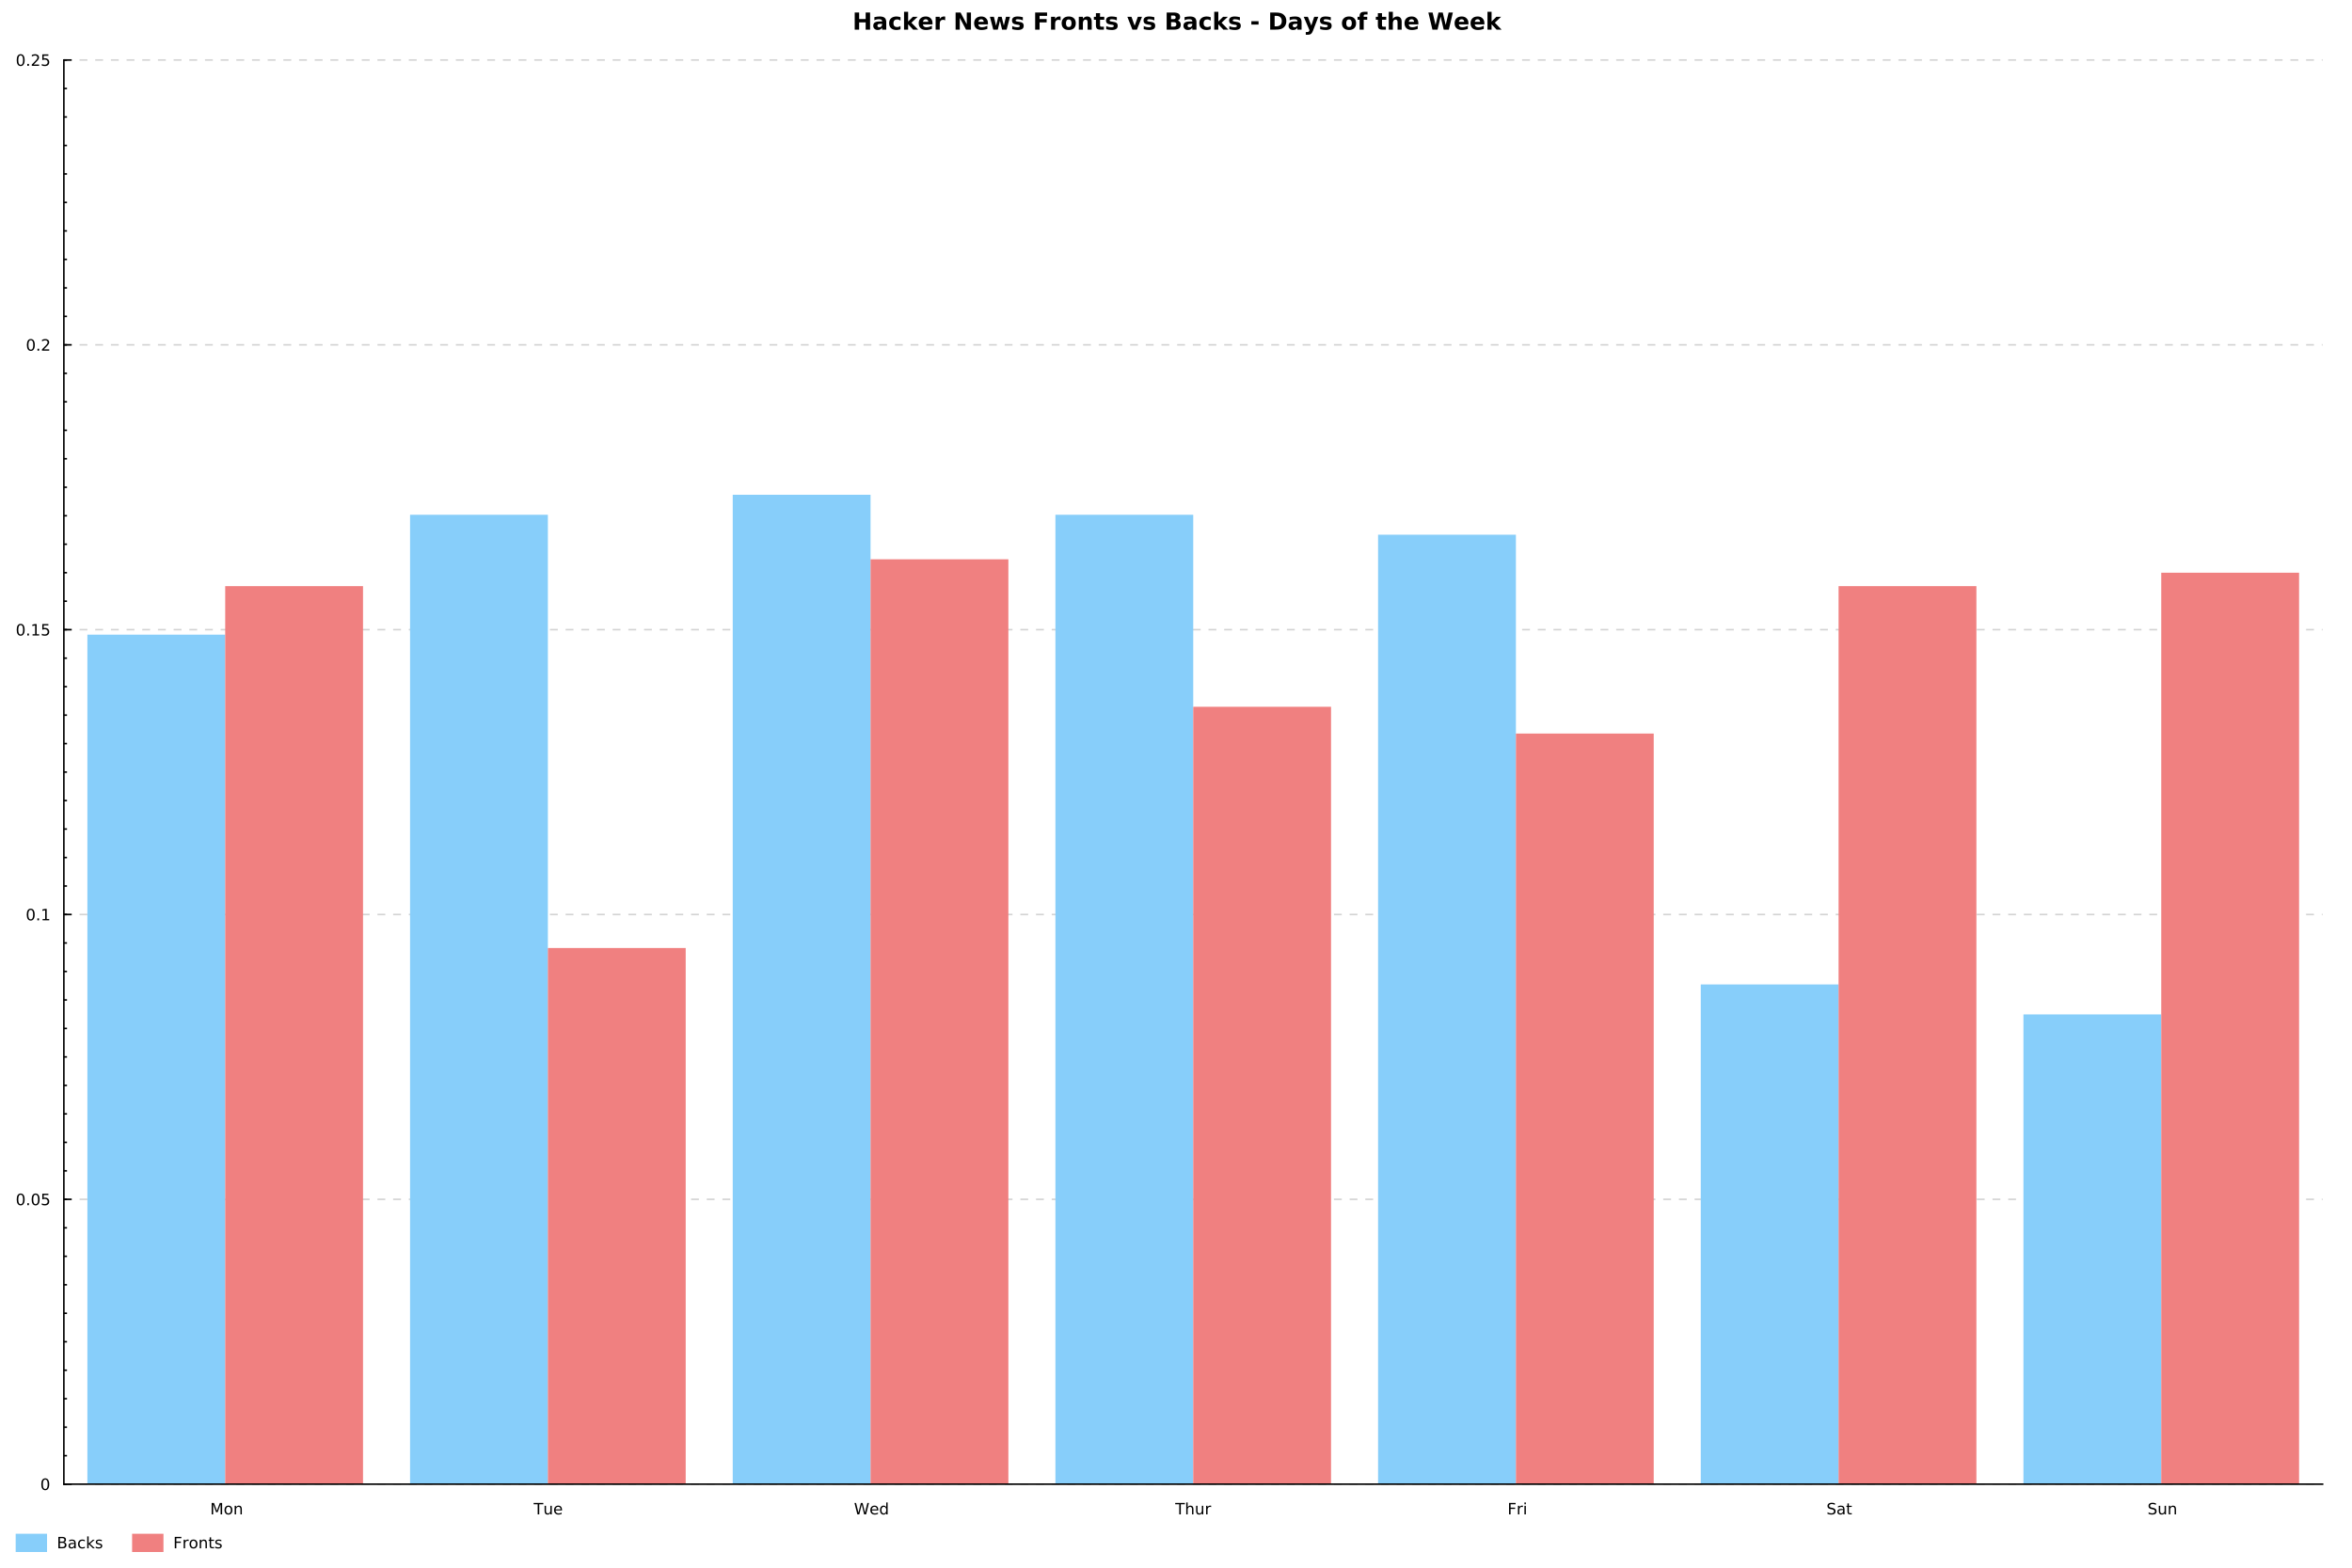 <?xml version="1.0" encoding="UTF-8"?>
<svg xmlns="http://www.w3.org/2000/svg" xmlns:xlink="http://www.w3.org/1999/xlink" width="1500pt" height="1000pt" viewBox="0 0 1500 1000" version="1.1">
<defs>
<g>
<symbol overflow="visible" id="glyph0-0">
<path style="stroke:none;" d="M 0.75 2.656 L 0.75 -10.578 L 8.25 -10.578 L 8.25 2.656 Z M 1.594 1.812 L 7.406 1.812 L 7.406 -9.734 L 1.594 -9.734 Z M 1.594 1.812 "/>
</symbol>
<symbol overflow="visible" id="glyph0-1">
<path style="stroke:none;" d="M 1.375 -10.938 L 4.203 -10.938 L 4.203 -6.766 L 8.359 -6.766 L 8.359 -10.938 L 11.172 -10.938 L 11.172 0 L 8.359 0 L 8.359 -4.641 L 4.203 -4.641 L 4.203 0 L 1.375 0 Z M 1.375 -10.938 "/>
</symbol>
<symbol overflow="visible" id="glyph0-2">
<path style="stroke:none;" d="M 4.938 -3.688 C 4.383 -3.688 3.969 -3.594 3.688 -3.406 C 3.414 -3.227 3.281 -2.957 3.281 -2.594 C 3.281 -2.258 3.391 -2 3.609 -1.812 C 3.836 -1.625 4.148 -1.531 4.547 -1.531 C 5.035 -1.531 5.445 -1.707 5.781 -2.062 C 6.125 -2.414 6.297 -2.859 6.297 -3.391 L 6.297 -3.688 Z M 8.938 -4.688 L 8.938 0 L 6.297 0 L 6.297 -1.219 C 5.941 -0.719 5.547 -0.352 5.109 -0.125 C 4.672 0.102 4.141 0.219 3.516 0.219 C 2.66 0.219 1.969 -0.031 1.438 -0.531 C 0.906 -1.031 0.641 -1.676 0.641 -2.469 C 0.641 -3.426 0.969 -4.129 1.625 -4.578 C 2.289 -5.023 3.332 -5.25 4.75 -5.25 L 6.297 -5.25 L 6.297 -5.453 C 6.297 -5.867 6.129 -6.172 5.797 -6.359 C 5.473 -6.555 4.969 -6.656 4.281 -6.656 C 3.719 -6.656 3.191 -6.598 2.703 -6.484 C 2.223 -6.379 1.773 -6.211 1.359 -5.984 L 1.359 -7.984 C 1.922 -8.117 2.484 -8.223 3.047 -8.297 C 3.617 -8.367 4.188 -8.406 4.75 -8.406 C 6.227 -8.406 7.297 -8.113 7.953 -7.531 C 8.609 -6.945 8.938 -6 8.938 -4.688 Z M 8.938 -4.688 "/>
</symbol>
<symbol overflow="visible" id="glyph0-3">
<path style="stroke:none;" d="M 7.891 -7.953 L 7.891 -5.812 C 7.535 -6.051 7.176 -6.227 6.812 -6.344 C 6.457 -6.469 6.086 -6.531 5.703 -6.531 C 4.961 -6.531 4.391 -6.316 3.984 -5.891 C 3.578 -5.461 3.375 -4.863 3.375 -4.094 C 3.375 -3.32 3.578 -2.723 3.984 -2.297 C 4.391 -1.867 4.961 -1.656 5.703 -1.656 C 6.109 -1.656 6.492 -1.719 6.859 -1.844 C 7.234 -1.969 7.578 -2.148 7.891 -2.391 L 7.891 -0.234 C 7.473 -0.086 7.051 0.02 6.625 0.094 C 6.207 0.176 5.789 0.219 5.375 0.219 C 3.895 0.219 2.734 -0.16 1.891 -0.922 C 1.055 -1.68 0.641 -2.738 0.641 -4.094 C 0.641 -5.445 1.055 -6.504 1.891 -7.266 C 2.734 -8.023 3.895 -8.406 5.375 -8.406 C 5.801 -8.406 6.223 -8.363 6.641 -8.281 C 7.055 -8.207 7.473 -8.098 7.891 -7.953 Z M 7.891 -7.953 "/>
</symbol>
<symbol overflow="visible" id="glyph0-4">
<path style="stroke:none;" d="M 1.266 -11.391 L 3.875 -11.391 L 3.875 -5.188 L 6.906 -8.203 L 9.953 -8.203 L 5.938 -4.438 L 10.266 0 L 7.078 0 L 3.875 -3.422 L 3.875 0 L 1.266 0 Z M 1.266 -11.391 "/>
</symbol>
<symbol overflow="visible" id="glyph0-5">
<path style="stroke:none;" d="M 9.453 -4.125 L 9.453 -3.375 L 3.312 -3.375 C 3.375 -2.758 3.598 -2.297 3.984 -1.984 C 4.367 -1.68 4.898 -1.531 5.578 -1.531 C 6.129 -1.531 6.691 -1.609 7.266 -1.766 C 7.848 -1.93 8.445 -2.18 9.062 -2.516 L 9.062 -0.5 C 8.438 -0.258 7.812 -0.082 7.188 0.031 C 6.57 0.156 5.957 0.219 5.344 0.219 C 3.852 0.219 2.695 -0.156 1.875 -0.906 C 1.051 -1.664 0.641 -2.727 0.641 -4.094 C 0.641 -5.426 1.039 -6.477 1.844 -7.25 C 2.656 -8.02 3.77 -8.406 5.188 -8.406 C 6.477 -8.406 7.508 -8.016 8.281 -7.234 C 9.062 -6.461 9.453 -5.426 9.453 -4.125 Z M 6.75 -5 C 6.75 -5.5 6.602 -5.898 6.312 -6.203 C 6.02 -6.504 5.641 -6.656 5.172 -6.656 C 4.672 -6.656 4.258 -6.508 3.938 -6.219 C 3.625 -5.938 3.426 -5.531 3.344 -5 Z M 6.75 -5 "/>
</symbol>
<symbol overflow="visible" id="glyph0-6">
<path style="stroke:none;" d="M 7.359 -5.969 C 7.129 -6.07 6.898 -6.148 6.672 -6.203 C 6.441 -6.254 6.211 -6.281 5.984 -6.281 C 5.305 -6.281 4.785 -6.062 4.422 -5.625 C 4.055 -5.195 3.875 -4.582 3.875 -3.781 L 3.875 0 L 1.266 0 L 1.266 -8.203 L 3.875 -8.203 L 3.875 -6.859 C 4.219 -7.391 4.609 -7.781 5.047 -8.031 C 5.484 -8.281 6.004 -8.406 6.609 -8.406 C 6.703 -8.406 6.797 -8.398 6.891 -8.391 C 6.992 -8.379 7.145 -8.363 7.344 -8.344 Z M 7.359 -5.969 "/>
</symbol>
<symbol overflow="visible" id="glyph0-7">
<path style="stroke:none;" d=""/>
</symbol>
<symbol overflow="visible" id="glyph0-8">
<path style="stroke:none;" d="M 1.375 -10.938 L 4.531 -10.938 L 8.5 -3.438 L 8.5 -10.938 L 11.172 -10.938 L 11.172 0 L 8.031 0 L 4.047 -7.5 L 4.047 0 L 1.375 0 Z M 1.375 -10.938 "/>
</symbol>
<symbol overflow="visible" id="glyph0-9">
<path style="stroke:none;" d="M 0.531 -8.203 L 3.078 -8.203 L 4.453 -2.547 L 5.844 -8.203 L 8.031 -8.203 L 9.406 -2.609 L 10.781 -8.203 L 13.344 -8.203 L 11.172 0 L 8.312 0 L 6.922 -5.641 L 5.547 0 L 2.688 0 Z M 0.531 -8.203 "/>
</symbol>
<symbol overflow="visible" id="glyph0-10">
<path style="stroke:none;" d="M 7.672 -7.953 L 7.672 -5.953 C 7.109 -6.191 6.566 -6.367 6.047 -6.484 C 5.523 -6.598 5.031 -6.656 4.562 -6.656 C 4.062 -6.656 3.691 -6.594 3.453 -6.469 C 3.211 -6.344 3.094 -6.148 3.094 -5.891 C 3.094 -5.68 3.18 -5.52 3.359 -5.406 C 3.547 -5.301 3.875 -5.219 4.344 -5.156 L 4.812 -5.094 C 6.156 -4.926 7.055 -4.645 7.516 -4.25 C 7.984 -3.863 8.219 -3.254 8.219 -2.422 C 8.219 -1.547 7.895 -0.883 7.25 -0.438 C 6.602 0 5.641 0.219 4.359 0.219 C 3.816 0.219 3.254 0.172 2.672 0.078 C 2.098 -0.004 1.508 -0.129 0.906 -0.297 L 0.906 -2.297 C 1.426 -2.035 1.957 -1.844 2.5 -1.719 C 3.051 -1.594 3.613 -1.531 4.188 -1.531 C 4.695 -1.531 5.082 -1.598 5.344 -1.734 C 5.602 -1.879 5.734 -2.094 5.734 -2.375 C 5.734 -2.602 5.641 -2.773 5.453 -2.891 C 5.273 -3.004 4.922 -3.098 4.391 -3.172 L 3.938 -3.219 C 2.77 -3.363 1.953 -3.633 1.484 -4.031 C 1.016 -4.426 0.781 -5.031 0.781 -5.844 C 0.781 -6.707 1.078 -7.348 1.672 -7.766 C 2.266 -8.191 3.176 -8.406 4.406 -8.406 C 4.895 -8.406 5.406 -8.367 5.938 -8.297 C 6.469 -8.223 7.047 -8.109 7.672 -7.953 Z M 7.672 -7.953 "/>
</symbol>
<symbol overflow="visible" id="glyph0-11">
<path style="stroke:none;" d="M 1.375 -10.938 L 8.984 -10.938 L 8.984 -8.797 L 4.203 -8.797 L 4.203 -6.766 L 8.703 -6.766 L 8.703 -4.641 L 4.203 -4.641 L 4.203 0 L 1.375 0 Z M 1.375 -10.938 "/>
</symbol>
<symbol overflow="visible" id="glyph0-12">
<path style="stroke:none;" d="M 5.156 -6.531 C 4.582 -6.531 4.141 -6.32 3.828 -5.906 C 3.523 -5.488 3.375 -4.883 3.375 -4.094 C 3.375 -3.312 3.523 -2.707 3.828 -2.281 C 4.141 -1.863 4.582 -1.656 5.156 -1.656 C 5.727 -1.656 6.164 -1.863 6.469 -2.281 C 6.77 -2.707 6.922 -3.312 6.922 -4.094 C 6.922 -4.883 6.77 -5.488 6.469 -5.906 C 6.164 -6.32 5.727 -6.531 5.156 -6.531 Z M 5.156 -8.406 C 6.57 -8.406 7.676 -8.02 8.469 -7.25 C 9.258 -6.488 9.656 -5.438 9.656 -4.094 C 9.656 -2.75 9.258 -1.691 8.469 -0.922 C 7.676 -0.16 6.57 0.219 5.156 0.219 C 3.75 0.219 2.645 -0.16 1.844 -0.922 C 1.039 -1.691 0.641 -2.75 0.641 -4.094 C 0.641 -5.438 1.039 -6.488 1.844 -7.25 C 2.645 -8.02 3.75 -8.406 5.156 -8.406 Z M 5.156 -8.406 "/>
</symbol>
<symbol overflow="visible" id="glyph0-13">
<path style="stroke:none;" d="M 9.5 -5 L 9.5 0 L 6.875 0 L 6.875 -3.828 C 6.875 -4.535 6.859 -5.02 6.828 -5.281 C 6.797 -5.551 6.738 -5.75 6.656 -5.875 C 6.551 -6.051 6.41 -6.188 6.234 -6.281 C 6.066 -6.375 5.867 -6.422 5.641 -6.422 C 5.086 -6.422 4.656 -6.207 4.344 -5.781 C 4.031 -5.363 3.875 -4.781 3.875 -4.031 L 3.875 0 L 1.266 0 L 1.266 -8.203 L 3.875 -8.203 L 3.875 -7 C 4.27 -7.477 4.691 -7.832 5.141 -8.062 C 5.586 -8.289 6.078 -8.406 6.609 -8.406 C 7.555 -8.406 8.273 -8.113 8.766 -7.531 C 9.254 -6.945 9.5 -6.102 9.5 -5 Z M 9.5 -5 "/>
</symbol>
<symbol overflow="visible" id="glyph0-14">
<path style="stroke:none;" d="M 4.125 -10.531 L 4.125 -8.203 L 6.828 -8.203 L 6.828 -6.328 L 4.125 -6.328 L 4.125 -2.844 C 4.125 -2.469 4.195 -2.211 4.344 -2.078 C 4.5 -1.941 4.801 -1.875 5.25 -1.875 L 6.594 -1.875 L 6.594 0 L 4.344 0 C 3.312 0 2.578 -0.211 2.141 -0.641 C 1.711 -1.078 1.5 -1.812 1.5 -2.844 L 1.5 -6.328 L 0.203 -6.328 L 0.203 -8.203 L 1.5 -8.203 L 1.5 -10.531 Z M 4.125 -10.531 "/>
</symbol>
<symbol overflow="visible" id="glyph0-15">
<path style="stroke:none;" d="M 0.234 -8.203 L 2.844 -8.203 L 4.891 -2.531 L 6.922 -8.203 L 9.562 -8.203 L 6.328 0 L 3.453 0 Z M 0.234 -8.203 "/>
</symbol>
<symbol overflow="visible" id="glyph0-16">
<path style="stroke:none;" d="M 5.75 -6.703 C 6.195 -6.703 6.535 -6.797 6.766 -6.984 C 6.992 -7.18 7.109 -7.473 7.109 -7.859 C 7.109 -8.234 6.992 -8.52 6.766 -8.719 C 6.535 -8.914 6.195 -9.016 5.75 -9.016 L 4.203 -9.016 L 4.203 -6.703 Z M 5.859 -1.922 C 6.422 -1.922 6.844 -2.039 7.125 -2.281 C 7.414 -2.52 7.562 -2.879 7.562 -3.359 C 7.562 -3.836 7.414 -4.191 7.125 -4.422 C 6.844 -4.66 6.422 -4.781 5.859 -4.781 L 4.203 -4.781 L 4.203 -1.922 Z M 8.469 -5.859 C 9.07 -5.68 9.539 -5.352 9.875 -4.875 C 10.207 -4.406 10.375 -3.828 10.375 -3.141 C 10.375 -2.078 10.016 -1.285 9.297 -0.766 C 8.586 -0.254 7.508 0 6.062 0 L 1.375 0 L 1.375 -10.938 L 5.609 -10.938 C 7.129 -10.938 8.227 -10.707 8.906 -10.25 C 9.594 -9.789 9.938 -9.055 9.938 -8.047 C 9.938 -7.516 9.812 -7.062 9.562 -6.688 C 9.312 -6.312 8.945 -6.035 8.469 -5.859 Z M 8.469 -5.859 "/>
</symbol>
<symbol overflow="visible" id="glyph0-17">
<path style="stroke:none;" d="M 0.812 -5.391 L 5.406 -5.391 L 5.406 -3.25 L 0.812 -3.25 Z M 0.812 -5.391 "/>
</symbol>
<symbol overflow="visible" id="glyph0-18">
<path style="stroke:none;" d="M 4.203 -8.797 L 4.203 -2.125 L 5.203 -2.125 C 6.359 -2.125 7.238 -2.41 7.844 -2.984 C 8.457 -3.555 8.766 -4.391 8.766 -5.484 C 8.766 -6.566 8.457 -7.391 7.844 -7.953 C 7.238 -8.516 6.359 -8.797 5.203 -8.797 Z M 1.375 -10.938 L 4.344 -10.938 C 6.008 -10.938 7.25 -10.816 8.062 -10.578 C 8.875 -10.336 9.57 -9.938 10.156 -9.375 C 10.664 -8.883 11.047 -8.316 11.297 -7.672 C 11.547 -7.023 11.672 -6.297 11.672 -5.484 C 11.672 -4.648 11.547 -3.91 11.297 -3.266 C 11.047 -2.617 10.664 -2.051 10.156 -1.562 C 9.562 -0.988 8.852 -0.582 8.031 -0.344 C 7.219 -0.113 5.988 0 4.344 0 L 1.375 0 Z M 1.375 -10.938 "/>
</symbol>
<symbol overflow="visible" id="glyph0-19">
<path style="stroke:none;" d="M 0.188 -8.203 L 2.812 -8.203 L 5.016 -2.641 L 6.891 -8.203 L 9.5 -8.203 L 6.062 0.781 C 5.707 1.688 5.301 2.32 4.844 2.688 C 4.383 3.051 3.773 3.234 3.016 3.234 L 1.5 3.234 L 1.5 1.516 L 2.328 1.516 C 2.766 1.516 3.082 1.441 3.281 1.297 C 3.488 1.16 3.648 0.91 3.766 0.547 L 3.844 0.312 Z M 0.188 -8.203 "/>
</symbol>
<symbol overflow="visible" id="glyph0-20">
<path style="stroke:none;" d="M 6.656 -11.391 L 6.656 -9.672 L 5.203 -9.672 C 4.836 -9.672 4.582 -9.602 4.438 -9.469 C 4.289 -9.332 4.219 -9.102 4.219 -8.781 L 4.219 -8.203 L 6.453 -8.203 L 6.453 -6.328 L 4.219 -6.328 L 4.219 0 L 1.594 0 L 1.594 -6.328 L 0.281 -6.328 L 0.281 -8.203 L 1.594 -8.203 L 1.594 -8.781 C 1.594 -9.664 1.836 -10.32 2.328 -10.75 C 2.828 -11.176 3.602 -11.391 4.656 -11.391 Z M 6.656 -11.391 "/>
</symbol>
<symbol overflow="visible" id="glyph0-21">
<path style="stroke:none;" d="M 9.5 -5 L 9.5 0 L 6.875 0 L 6.875 -3.812 C 6.875 -4.531 6.859 -5.02 6.828 -5.281 C 6.797 -5.551 6.738 -5.75 6.656 -5.875 C 6.551 -6.051 6.41 -6.188 6.234 -6.281 C 6.066 -6.375 5.867 -6.422 5.641 -6.422 C 5.086 -6.422 4.656 -6.207 4.344 -5.781 C 4.031 -5.363 3.875 -4.781 3.875 -4.031 L 3.875 0 L 1.266 0 L 1.266 -11.391 L 3.875 -11.391 L 3.875 -7 C 4.27 -7.477 4.691 -7.832 5.141 -8.062 C 5.586 -8.289 6.078 -8.406 6.609 -8.406 C 7.555 -8.406 8.273 -8.113 8.766 -7.531 C 9.254 -6.945 9.5 -6.102 9.5 -5 Z M 9.5 -5 "/>
</symbol>
<symbol overflow="visible" id="glyph0-22">
<path style="stroke:none;" d="M 0.453 -10.938 L 3.156 -10.938 L 5.047 -2.984 L 6.922 -10.938 L 9.625 -10.938 L 11.5 -2.984 L 13.391 -10.938 L 16.078 -10.938 L 13.5 0 L 10.25 0 L 8.266 -8.312 L 6.297 0 L 3.047 0 Z M 0.453 -10.938 "/>
</symbol>
<symbol overflow="visible" id="glyph1-0">
<path style="stroke:none;" d="M 0.5 1.766 L 0.5 -7.047 L 5.5 -7.047 L 5.5 1.766 Z M 1.062 1.219 L 4.938 1.219 L 4.938 -6.484 L 1.062 -6.484 Z M 1.062 1.219 "/>
</symbol>
<symbol overflow="visible" id="glyph1-1">
<path style="stroke:none;" d="M 3.172 -6.641 C 2.672 -6.641 2.289 -6.391 2.031 -5.891 C 1.781 -5.391 1.656 -4.641 1.656 -3.641 C 1.656 -2.641 1.781 -1.891 2.031 -1.391 C 2.289 -0.891 2.672 -0.641 3.172 -0.641 C 3.691 -0.641 4.078 -0.891 4.328 -1.391 C 4.586 -1.891 4.719 -2.641 4.719 -3.641 C 4.719 -4.641 4.586 -5.391 4.328 -5.891 C 4.078 -6.391 3.691 -6.641 3.172 -6.641 Z M 3.172 -7.422 C 3.992 -7.422 4.617 -7.098 5.047 -6.453 C 5.484 -5.805 5.703 -4.867 5.703 -3.641 C 5.703 -2.41 5.484 -1.473 5.047 -0.828 C 4.617 -0.18 3.992 0.141 3.172 0.141 C 2.359 0.141 1.734 -0.18 1.297 -0.828 C 0.867 -1.473 0.656 -2.41 0.656 -3.641 C 0.656 -4.867 0.867 -5.805 1.297 -6.453 C 1.734 -7.098 2.359 -7.422 3.172 -7.422 Z M 3.172 -7.422 "/>
</symbol>
<symbol overflow="visible" id="glyph1-2">
<path style="stroke:none;" d="M 1.062 -1.234 L 2.094 -1.234 L 2.094 0 L 1.062 0 Z M 1.062 -1.234 "/>
</symbol>
<symbol overflow="visible" id="glyph1-3">
<path style="stroke:none;" d="M 1.078 -7.297 L 4.953 -7.297 L 4.953 -6.453 L 1.984 -6.453 L 1.984 -4.672 C 2.129 -4.723 2.27 -4.758 2.406 -4.781 C 2.551 -4.801 2.695 -4.812 2.844 -4.812 C 3.656 -4.812 4.297 -4.586 4.766 -4.141 C 5.242 -3.703 5.484 -3.102 5.484 -2.344 C 5.484 -1.551 5.238 -0.938 4.75 -0.5 C 4.27 -0.07 3.582 0.141 2.688 0.141 C 2.383 0.141 2.07 0.113 1.75 0.062 C 1.438 0.008 1.109 -0.066 0.766 -0.172 L 0.766 -1.156 C 1.066 -1 1.375 -0.879 1.688 -0.797 C 2 -0.723 2.328 -0.688 2.672 -0.688 C 3.234 -0.688 3.676 -0.832 4 -1.125 C 4.332 -1.426 4.5 -1.832 4.5 -2.344 C 4.5 -2.844 4.332 -3.238 4 -3.531 C 3.676 -3.832 3.234 -3.984 2.672 -3.984 C 2.41 -3.984 2.145 -3.953 1.875 -3.891 C 1.613 -3.836 1.348 -3.75 1.078 -3.625 Z M 1.078 -7.297 "/>
</symbol>
<symbol overflow="visible" id="glyph1-4">
<path style="stroke:none;" d="M 1.234 -0.828 L 2.859 -0.828 L 2.859 -6.391 L 1.094 -6.047 L 1.094 -6.938 L 2.844 -7.297 L 3.828 -7.297 L 3.828 -0.828 L 5.438 -0.828 L 5.438 0 L 1.234 0 Z M 1.234 -0.828 "/>
</symbol>
<symbol overflow="visible" id="glyph1-5">
<path style="stroke:none;" d="M 1.922 -0.828 L 5.359 -0.828 L 5.359 0 L 0.734 0 L 0.734 -0.828 C 1.109 -1.211 1.617 -1.734 2.266 -2.391 C 2.91 -3.047 3.316 -3.469 3.484 -3.656 C 3.797 -4.008 4.016 -4.305 4.141 -4.547 C 4.266 -4.797 4.328 -5.039 4.328 -5.281 C 4.328 -5.664 4.191 -5.977 3.922 -6.219 C 3.648 -6.469 3.297 -6.594 2.859 -6.594 C 2.547 -6.594 2.219 -6.535 1.875 -6.422 C 1.539 -6.316 1.176 -6.156 0.781 -5.938 L 0.781 -6.938 C 1.176 -7.094 1.547 -7.211 1.891 -7.297 C 2.234 -7.379 2.551 -7.422 2.844 -7.422 C 3.594 -7.422 4.191 -7.234 4.641 -6.859 C 5.098 -6.484 5.328 -5.977 5.328 -5.344 C 5.328 -5.039 5.27 -4.754 5.156 -4.484 C 5.039 -4.223 4.836 -3.91 4.547 -3.547 C 4.461 -3.453 4.203 -3.176 3.766 -2.719 C 3.328 -2.27 2.711 -1.641 1.922 -0.828 Z M 1.922 -0.828 "/>
</symbol>
<symbol overflow="visible" id="glyph1-6">
<path style="stroke:none;" d="M 0.984 -7.297 L 2.453 -7.297 L 4.312 -2.328 L 6.188 -7.297 L 7.656 -7.297 L 7.656 0 L 6.688 0 L 6.688 -6.406 L 4.812 -1.406 L 3.812 -1.406 L 1.938 -6.406 L 1.938 0 L 0.984 0 Z M 0.984 -7.297 "/>
</symbol>
<symbol overflow="visible" id="glyph1-7">
<path style="stroke:none;" d="M 3.062 -4.844 C 2.582 -4.844 2.203 -4.656 1.922 -4.281 C 1.641 -3.906 1.5 -3.391 1.5 -2.734 C 1.5 -2.078 1.633 -1.562 1.906 -1.188 C 2.188 -0.812 2.57 -0.625 3.062 -0.625 C 3.539 -0.625 3.922 -0.812 4.203 -1.188 C 4.484 -1.562 4.625 -2.078 4.625 -2.734 C 4.625 -3.379 4.484 -3.891 4.203 -4.266 C 3.922 -4.648 3.539 -4.844 3.062 -4.844 Z M 3.062 -5.594 C 3.844 -5.594 4.457 -5.336 4.906 -4.828 C 5.352 -4.328 5.578 -3.629 5.578 -2.734 C 5.578 -1.836 5.352 -1.133 4.906 -0.625 C 4.457 -0.113 3.844 0.141 3.062 0.141 C 2.281 0.141 1.664 -0.113 1.219 -0.625 C 0.77 -1.133 0.547 -1.836 0.547 -2.734 C 0.547 -3.629 0.77 -4.328 1.219 -4.828 C 1.664 -5.336 2.281 -5.594 3.062 -5.594 Z M 3.062 -5.594 "/>
</symbol>
<symbol overflow="visible" id="glyph1-8">
<path style="stroke:none;" d="M 5.484 -3.297 L 5.484 0 L 4.594 0 L 4.594 -3.266 C 4.594 -3.785 4.488 -4.172 4.281 -4.422 C 4.082 -4.68 3.781 -4.812 3.375 -4.812 C 2.895 -4.812 2.516 -4.656 2.234 -4.344 C 1.953 -4.039 1.812 -3.625 1.812 -3.094 L 1.812 0 L 0.906 0 L 0.906 -5.469 L 1.812 -5.469 L 1.812 -4.625 C 2.031 -4.945 2.285 -5.188 2.578 -5.344 C 2.867 -5.508 3.203 -5.594 3.578 -5.594 C 4.203 -5.594 4.676 -5.398 5 -5.016 C 5.32 -4.629 5.484 -4.055 5.484 -3.297 Z M 5.484 -3.297 "/>
</symbol>
<symbol overflow="visible" id="glyph1-9">
<path style="stroke:none;" d="M -0.031 -7.297 L 6.141 -7.297 L 6.141 -6.453 L 3.547 -6.453 L 3.547 0 L 2.562 0 L 2.562 -6.453 L -0.031 -6.453 Z M -0.031 -7.297 "/>
</symbol>
<symbol overflow="visible" id="glyph1-10">
<path style="stroke:none;" d="M 0.844 -2.156 L 0.844 -5.469 L 1.75 -5.469 L 1.75 -2.188 C 1.75 -1.676 1.848 -1.289 2.047 -1.031 C 2.254 -0.77 2.555 -0.641 2.953 -0.641 C 3.441 -0.641 3.828 -0.789 4.109 -1.094 C 4.391 -1.406 4.531 -1.832 4.531 -2.375 L 4.531 -5.469 L 5.438 -5.469 L 5.438 0 L 4.531 0 L 4.531 -0.844 C 4.312 -0.508 4.055 -0.258 3.766 -0.094 C 3.484 0.062 3.148 0.141 2.766 0.141 C 2.141 0.141 1.66 -0.051 1.328 -0.438 C 1.004 -0.832 0.844 -1.406 0.844 -2.156 Z M 3.109 -5.594 Z M 3.109 -5.594 "/>
</symbol>
<symbol overflow="visible" id="glyph1-11">
<path style="stroke:none;" d="M 5.625 -2.953 L 5.625 -2.516 L 1.484 -2.516 C 1.523 -1.898 1.711 -1.43 2.047 -1.109 C 2.379 -0.785 2.844 -0.625 3.438 -0.625 C 3.781 -0.625 4.113 -0.664 4.438 -0.75 C 4.77 -0.832 5.094 -0.957 5.406 -1.125 L 5.406 -0.281 C 5.082 -0.145 4.75 -0.039 4.406 0.031 C 4.07 0.102 3.734 0.141 3.391 0.141 C 2.516 0.141 1.82 -0.109 1.312 -0.609 C 0.801 -1.117 0.547 -1.812 0.547 -2.688 C 0.547 -3.582 0.785 -4.289 1.266 -4.812 C 1.754 -5.332 2.41 -5.594 3.234 -5.594 C 3.973 -5.594 4.555 -5.359 4.984 -4.891 C 5.41 -4.422 5.625 -3.773 5.625 -2.953 Z M 4.719 -3.219 C 4.719 -3.707 4.582 -4.098 4.312 -4.391 C 4.039 -4.691 3.688 -4.844 3.25 -4.844 C 2.738 -4.844 2.332 -4.695 2.031 -4.406 C 1.738 -4.125 1.566 -3.727 1.516 -3.219 Z M 4.719 -3.219 "/>
</symbol>
<symbol overflow="visible" id="glyph1-12">
<path style="stroke:none;" d="M 0.328 -7.297 L 1.328 -7.297 L 2.859 -1.125 L 4.391 -7.297 L 5.5 -7.297 L 7.031 -1.125 L 8.562 -7.297 L 9.562 -7.297 L 7.734 0 L 6.484 0 L 4.953 -6.328 L 3.406 0 L 2.156 0 Z M 0.328 -7.297 "/>
</symbol>
<symbol overflow="visible" id="glyph1-13">
<path style="stroke:none;" d="M 4.547 -4.641 L 4.547 -7.594 L 5.438 -7.594 L 5.438 0 L 4.547 0 L 4.547 -0.828 C 4.359 -0.492 4.117 -0.25 3.828 -0.094 C 3.535 0.062 3.188 0.141 2.781 0.141 C 2.125 0.141 1.586 -0.117 1.172 -0.641 C 0.754 -1.172 0.547 -1.867 0.547 -2.734 C 0.547 -3.586 0.754 -4.273 1.172 -4.797 C 1.586 -5.328 2.125 -5.594 2.781 -5.594 C 3.188 -5.594 3.535 -5.516 3.828 -5.359 C 4.117 -5.203 4.359 -4.961 4.547 -4.641 Z M 1.484 -2.734 C 1.484 -2.066 1.617 -1.547 1.891 -1.172 C 2.16 -0.797 2.535 -0.609 3.016 -0.609 C 3.484 -0.609 3.852 -0.797 4.125 -1.172 C 4.406 -1.547 4.547 -2.066 4.547 -2.734 C 4.547 -3.391 4.406 -3.906 4.125 -4.281 C 3.852 -4.656 3.484 -4.844 3.016 -4.844 C 2.535 -4.844 2.16 -4.656 1.891 -4.281 C 1.617 -3.906 1.484 -3.391 1.484 -2.734 Z M 1.484 -2.734 "/>
</symbol>
<symbol overflow="visible" id="glyph1-14">
<path style="stroke:none;" d="M 5.484 -3.297 L 5.484 0 L 4.594 0 L 4.594 -3.266 C 4.594 -3.785 4.488 -4.172 4.281 -4.422 C 4.082 -4.68 3.781 -4.812 3.375 -4.812 C 2.895 -4.812 2.516 -4.656 2.234 -4.344 C 1.953 -4.039 1.812 -3.625 1.812 -3.094 L 1.812 0 L 0.906 0 L 0.906 -7.594 L 1.812 -7.594 L 1.812 -4.625 C 2.031 -4.945 2.285 -5.188 2.578 -5.344 C 2.867 -5.508 3.203 -5.594 3.578 -5.594 C 4.203 -5.594 4.676 -5.398 5 -5.016 C 5.32 -4.629 5.484 -4.055 5.484 -3.297 Z M 5.484 -3.297 "/>
</symbol>
<symbol overflow="visible" id="glyph1-15">
<path style="stroke:none;" d="M 4.109 -4.625 C 4.004 -4.688 3.895 -4.727 3.781 -4.75 C 3.664 -4.781 3.535 -4.797 3.391 -4.797 C 2.879 -4.797 2.488 -4.629 2.219 -4.297 C 1.945 -3.973 1.812 -3.5 1.812 -2.875 L 1.812 0 L 0.906 0 L 0.906 -5.469 L 1.812 -5.469 L 1.812 -4.625 C 2 -4.957 2.242 -5.203 2.547 -5.359 C 2.848 -5.516 3.219 -5.594 3.656 -5.594 C 3.719 -5.594 3.785 -5.586 3.859 -5.578 C 3.93 -5.578 4.016 -5.566 4.109 -5.547 Z M 4.109 -4.625 "/>
</symbol>
<symbol overflow="visible" id="glyph1-16">
<path style="stroke:none;" d="M 0.984 -7.297 L 5.172 -7.297 L 5.172 -6.453 L 1.969 -6.453 L 1.969 -4.312 L 4.859 -4.312 L 4.859 -3.484 L 1.969 -3.484 L 1.969 0 L 0.984 0 Z M 0.984 -7.297 "/>
</symbol>
<symbol overflow="visible" id="glyph1-17">
<path style="stroke:none;" d="M 0.938 -5.469 L 1.844 -5.469 L 1.844 0 L 0.938 0 Z M 0.938 -7.594 L 1.844 -7.594 L 1.844 -6.453 L 0.938 -6.453 Z M 0.938 -7.594 "/>
</symbol>
<symbol overflow="visible" id="glyph1-18">
<path style="stroke:none;" d="M 5.359 -7.047 L 5.359 -6.094 C 4.984 -6.27 4.629 -6.398 4.297 -6.484 C 3.961 -6.578 3.641 -6.625 3.328 -6.625 C 2.797 -6.625 2.383 -6.52 2.094 -6.312 C 1.801 -6.102 1.656 -5.805 1.656 -5.422 C 1.656 -5.098 1.75 -4.852 1.938 -4.688 C 2.133 -4.52 2.504 -4.391 3.047 -4.297 L 3.641 -4.172 C 4.367 -4.023 4.91 -3.773 5.266 -3.422 C 5.617 -3.078 5.797 -2.609 5.797 -2.016 C 5.797 -1.305 5.555 -0.77 5.078 -0.406 C 4.609 -0.039 3.914 0.141 3 0.141 C 2.656 0.141 2.285 0.098 1.891 0.016 C 1.504 -0.055 1.102 -0.172 0.688 -0.328 L 0.688 -1.344 C 1.094 -1.113 1.484 -0.941 1.859 -0.828 C 2.242 -0.711 2.625 -0.656 3 -0.656 C 3.562 -0.656 3.992 -0.766 4.297 -0.984 C 4.609 -1.211 4.766 -1.531 4.766 -1.938 C 4.766 -2.289 4.656 -2.566 4.438 -2.766 C 4.219 -2.973 3.852 -3.129 3.344 -3.234 L 2.75 -3.344 C 2.008 -3.488 1.473 -3.719 1.141 -4.031 C 0.816 -4.344 0.656 -4.781 0.656 -5.344 C 0.656 -5.988 0.879 -6.492 1.328 -6.859 C 1.785 -7.234 2.414 -7.422 3.219 -7.422 C 3.562 -7.422 3.91 -7.391 4.266 -7.328 C 4.617 -7.266 4.984 -7.172 5.359 -7.047 Z M 5.359 -7.047 "/>
</symbol>
<symbol overflow="visible" id="glyph1-19">
<path style="stroke:none;" d="M 3.422 -2.75 C 2.703 -2.75 2.203 -2.664 1.922 -2.5 C 1.641 -2.332 1.5 -2.051 1.5 -1.656 C 1.5 -1.332 1.602 -1.078 1.812 -0.891 C 2.02 -0.703 2.305 -0.609 2.672 -0.609 C 3.172 -0.609 3.57 -0.785 3.875 -1.141 C 4.176 -1.492 4.328 -1.961 4.328 -2.547 L 4.328 -2.75 Z M 5.219 -3.125 L 5.219 0 L 4.328 0 L 4.328 -0.828 C 4.117 -0.492 3.859 -0.25 3.547 -0.094 C 3.242 0.062 2.875 0.141 2.438 0.141 C 1.875 0.141 1.426 -0.016 1.094 -0.328 C 0.758 -0.641 0.594 -1.062 0.594 -1.594 C 0.594 -2.207 0.801 -2.672 1.219 -2.984 C 1.633 -3.297 2.25 -3.453 3.062 -3.453 L 4.328 -3.453 L 4.328 -3.547 C 4.328 -3.953 4.188 -4.27 3.906 -4.5 C 3.633 -4.727 3.254 -4.844 2.766 -4.844 C 2.453 -4.844 2.145 -4.801 1.844 -4.719 C 1.551 -4.645 1.27 -4.535 1 -4.391 L 1 -5.219 C 1.332 -5.344 1.648 -5.438 1.953 -5.5 C 2.266 -5.562 2.566 -5.594 2.859 -5.594 C 3.648 -5.594 4.238 -5.391 4.625 -4.984 C 5.02 -4.578 5.219 -3.957 5.219 -3.125 Z M 5.219 -3.125 "/>
</symbol>
<symbol overflow="visible" id="glyph1-20">
<path style="stroke:none;" d="M 1.828 -7.016 L 1.828 -5.469 L 3.688 -5.469 L 3.688 -4.766 L 1.828 -4.766 L 1.828 -1.797 C 1.828 -1.359 1.891 -1.07 2.016 -0.938 C 2.141 -0.812 2.391 -0.75 2.766 -0.75 L 3.688 -0.75 L 3.688 0 L 2.766 0 C 2.066 0 1.582 -0.129 1.312 -0.391 C 1.051 -0.648 0.922 -1.117 0.922 -1.797 L 0.922 -4.766 L 0.266 -4.766 L 0.266 -5.469 L 0.922 -5.469 L 0.922 -7.016 Z M 1.828 -7.016 "/>
</symbol>
<symbol overflow="visible" id="glyph1-21">
<path style="stroke:none;" d="M 1.969 -3.484 L 1.969 -0.812 L 3.547 -0.812 C 4.078 -0.812 4.469 -0.922 4.719 -1.141 C 4.977 -1.359 5.109 -1.695 5.109 -2.156 C 5.109 -2.602 4.977 -2.938 4.719 -3.156 C 4.469 -3.375 4.078 -3.484 3.547 -3.484 Z M 1.969 -6.484 L 1.969 -4.281 L 3.422 -4.281 C 3.91 -4.281 4.27 -4.367 4.5 -4.547 C 4.738 -4.734 4.859 -5.008 4.859 -5.375 C 4.859 -5.75 4.738 -6.023 4.5 -6.203 C 4.27 -6.391 3.91 -6.484 3.422 -6.484 Z M 0.984 -7.297 L 3.5 -7.297 C 4.25 -7.297 4.828 -7.141 5.234 -6.828 C 5.641 -6.516 5.844 -6.066 5.844 -5.484 C 5.844 -5.035 5.738 -4.68 5.531 -4.422 C 5.32 -4.16 5.02 -4 4.625 -3.938 C 5.102 -3.832 5.477 -3.613 5.75 -3.281 C 6.02 -2.945 6.156 -2.535 6.156 -2.047 C 6.156 -1.391 5.93 -0.883 5.484 -0.531 C 5.047 -0.176 4.414 0 3.594 0 L 0.984 0 Z M 0.984 -7.297 "/>
</symbol>
<symbol overflow="visible" id="glyph1-22">
<path style="stroke:none;" d="M 4.875 -5.266 L 4.875 -4.422 C 4.625 -4.555 4.367 -4.66 4.109 -4.734 C 3.859 -4.805 3.602 -4.844 3.344 -4.844 C 2.758 -4.844 2.305 -4.656 1.984 -4.281 C 1.66 -3.914 1.5 -3.398 1.5 -2.734 C 1.5 -2.066 1.66 -1.547 1.984 -1.172 C 2.305 -0.805 2.758 -0.625 3.344 -0.625 C 3.602 -0.625 3.859 -0.656 4.109 -0.719 C 4.367 -0.789 4.625 -0.898 4.875 -1.047 L 4.875 -0.203 C 4.625 -0.086 4.363 -0.004 4.094 0.047 C 3.832 0.109 3.551 0.141 3.25 0.141 C 2.414 0.141 1.754 -0.113 1.266 -0.625 C 0.785 -1.145 0.547 -1.848 0.547 -2.734 C 0.547 -3.617 0.789 -4.316 1.281 -4.828 C 1.77 -5.336 2.441 -5.594 3.297 -5.594 C 3.578 -5.594 3.848 -5.566 4.109 -5.516 C 4.367 -5.461 4.625 -5.379 4.875 -5.266 Z M 4.875 -5.266 "/>
</symbol>
<symbol overflow="visible" id="glyph1-23">
<path style="stroke:none;" d="M 0.906 -7.594 L 1.812 -7.594 L 1.812 -3.109 L 4.5 -5.469 L 5.641 -5.469 L 2.734 -2.906 L 5.766 0 L 4.594 0 L 1.812 -2.672 L 1.812 0 L 0.906 0 Z M 0.906 -7.594 "/>
</symbol>
<symbol overflow="visible" id="glyph1-24">
<path style="stroke:none;" d="M 4.422 -5.312 L 4.422 -4.453 C 4.172 -4.586 3.91 -4.688 3.641 -4.75 C 3.367 -4.812 3.082 -4.844 2.781 -4.844 C 2.344 -4.844 2.008 -4.773 1.781 -4.641 C 1.562 -4.504 1.453 -4.301 1.453 -4.031 C 1.453 -3.82 1.531 -3.656 1.688 -3.531 C 1.844 -3.414 2.164 -3.305 2.656 -3.203 L 2.953 -3.125 C 3.598 -2.988 4.051 -2.797 4.312 -2.547 C 4.582 -2.297 4.719 -1.953 4.719 -1.516 C 4.719 -1.004 4.516 -0.598 4.109 -0.297 C 3.711 -0.004 3.164 0.141 2.469 0.141 C 2.164 0.141 1.852 0.109 1.531 0.047 C 1.219 -0.004 0.891 -0.086 0.547 -0.203 L 0.547 -1.125 C 0.879 -0.957 1.203 -0.828 1.516 -0.734 C 1.836 -0.648 2.16 -0.609 2.484 -0.609 C 2.898 -0.609 3.223 -0.68 3.453 -0.828 C 3.68 -0.973 3.797 -1.176 3.797 -1.438 C 3.797 -1.688 3.711 -1.875 3.547 -2 C 3.391 -2.133 3.031 -2.258 2.469 -2.375 L 2.156 -2.453 C 1.602 -2.566 1.203 -2.742 0.953 -2.984 C 0.703 -3.234 0.578 -3.566 0.578 -3.984 C 0.578 -4.504 0.758 -4.898 1.125 -5.172 C 1.488 -5.453 2.008 -5.594 2.688 -5.594 C 3.008 -5.594 3.316 -5.566 3.609 -5.516 C 3.91 -5.473 4.18 -5.406 4.422 -5.312 Z M 4.422 -5.312 "/>
</symbol>
</g>
<clipPath id="clip1">
  <path d="M 55 404 L 144 404 L 144 946.719 L 55 946.719 Z M 55 404 "/>
</clipPath>
<clipPath id="clip2">
  <path d="M 143 373 L 232 373 L 232 946.719 L 143 946.719 Z M 143 373 "/>
</clipPath>
<clipPath id="clip3">
  <path d="M 261 328 L 350 328 L 350 946.719 L 261 946.719 Z M 261 328 "/>
</clipPath>
<clipPath id="clip4">
  <path d="M 349 604 L 438 604 L 438 946.719 L 349 946.719 Z M 349 604 "/>
</clipPath>
<clipPath id="clip5">
  <path d="M 467 315 L 556 315 L 556 946.719 L 467 946.719 Z M 467 315 "/>
</clipPath>
<clipPath id="clip6">
  <path d="M 555 356 L 644 356 L 644 946.719 L 555 946.719 Z M 555 356 "/>
</clipPath>
<clipPath id="clip7">
  <path d="M 673 328 L 761 328 L 761 946.719 L 673 946.719 Z M 673 328 "/>
</clipPath>
<clipPath id="clip8">
  <path d="M 760 450 L 849 450 L 849 946.719 L 760 946.719 Z M 760 450 "/>
</clipPath>
<clipPath id="clip9">
  <path d="M 878 341 L 967 341 L 967 946.719 L 878 946.719 Z M 878 341 "/>
</clipPath>
<clipPath id="clip10">
  <path d="M 966 467 L 1055 467 L 1055 946.719 L 966 946.719 Z M 966 467 "/>
</clipPath>
<clipPath id="clip11">
  <path d="M 1084 627 L 1173 627 L 1173 946.719 L 1084 946.719 Z M 1084 627 "/>
</clipPath>
<clipPath id="clip12">
  <path d="M 1172 373 L 1261 373 L 1261 946.719 L 1172 946.719 Z M 1172 373 "/>
</clipPath>
<clipPath id="clip13">
  <path d="M 1290 647 L 1379 647 L 1379 946.719 L 1290 946.719 Z M 1290 647 "/>
</clipPath>
<clipPath id="clip14">
  <path d="M 1378 365 L 1467 365 L 1467 946.719 L 1378 946.719 Z M 1378 365 "/>
</clipPath>
</defs>
<g id="surface1">
<rect x="0" y="0" width="1500" height="1000" style="fill:rgb(100%,100%,100%);fill-opacity:1;stroke:none;"/>
<g style="fill:rgb(0%,0%,0%);fill-opacity:1;">
  <use xlink:href="#glyph0-1" x="543.727" y="18.922"/>
  <use xlink:href="#glyph0-2" x="556.28" y="18.922"/>
  <use xlink:href="#glyph0-3" x="566.402" y="18.922"/>
  <use xlink:href="#glyph0-4" x="575.294" y="18.922"/>
  <use xlink:href="#glyph0-5" x="585.27" y="18.922"/>
  <use xlink:href="#glyph0-6" x="595.443" y="18.922"/>
  <use xlink:href="#glyph0-7" x="602.84" y="18.922"/>
  <use xlink:href="#glyph0-8" x="608.062" y="18.922"/>
  <use xlink:href="#glyph0-5" x="620.616" y="18.922"/>
  <use xlink:href="#glyph0-9" x="630.79" y="18.922"/>
  <use xlink:href="#glyph0-10" x="644.647" y="18.922"/>
  <use xlink:href="#glyph0-7" x="653.575" y="18.922"/>
  <use xlink:href="#glyph0-11" x="658.797" y="18.922"/>
  <use xlink:href="#glyph0-6" x="669.044" y="18.922"/>
  <use xlink:href="#glyph0-12" x="676.441" y="18.922"/>
  <use xlink:href="#glyph0-13" x="686.747" y="18.922"/>
  <use xlink:href="#glyph0-14" x="697.425" y="18.922"/>
  <use xlink:href="#glyph0-10" x="704.596" y="18.922"/>
  <use xlink:href="#glyph0-7" x="713.524" y="18.922"/>
  <use xlink:href="#glyph0-15" x="718.746" y="18.922"/>
  <use xlink:href="#glyph0-10" x="728.524" y="18.922"/>
  <use xlink:href="#glyph0-7" x="737.452" y="18.922"/>
  <use xlink:href="#glyph0-16" x="742.674" y="18.922"/>
  <use xlink:href="#glyph0-2" x="754.107" y="18.922"/>
  <use xlink:href="#glyph0-3" x="764.229" y="18.922"/>
  <use xlink:href="#glyph0-4" x="773.121" y="18.922"/>
  <use xlink:href="#glyph0-10" x="783.097" y="18.922"/>
  <use xlink:href="#glyph0-7" x="792.025" y="18.922"/>
  <use xlink:href="#glyph0-17" x="797.247" y="18.922"/>
  <use xlink:href="#glyph0-7" x="803.473" y="18.922"/>
  <use xlink:href="#glyph0-18" x="808.695" y="18.922"/>
  <use xlink:href="#glyph0-2" x="821.146" y="18.922"/>
  <use xlink:href="#glyph0-19" x="831.268" y="18.922"/>
  <use xlink:href="#glyph0-10" x="841.046" y="18.922"/>
  <use xlink:href="#glyph0-7" x="849.974" y="18.922"/>
  <use xlink:href="#glyph0-12" x="855.196" y="18.922"/>
  <use xlink:href="#glyph0-20" x="865.501" y="18.922"/>
  <use xlink:href="#glyph0-7" x="872.027" y="18.922"/>
  <use xlink:href="#glyph0-14" x="877.25" y="18.922"/>
  <use xlink:href="#glyph0-21" x="884.42" y="18.922"/>
  <use xlink:href="#glyph0-5" x="895.099" y="18.922"/>
  <use xlink:href="#glyph0-7" x="905.272" y="18.922"/>
  <use xlink:href="#glyph0-22" x="910.494" y="18.922"/>
  <use xlink:href="#glyph0-5" x="927.04" y="18.922"/>
  <use xlink:href="#glyph0-5" x="937.213" y="18.922"/>
  <use xlink:href="#glyph0-4" x="947.386" y="18.922"/>
</g>
<path style="fill:none;stroke-width:1;stroke-linecap:butt;stroke-linejoin:miter;stroke:rgb(82.745%,82.745%,82.745%);stroke-opacity:1;stroke-dasharray:5,5;stroke-miterlimit:10;" d="M -0.001 908.438 L 1440.511 908.438 " transform="matrix(1,0,0,1,40.731,38.281)"/>
<path style="fill:none;stroke-width:1;stroke-linecap:butt;stroke-linejoin:miter;stroke:rgb(82.745%,82.745%,82.745%);stroke-opacity:1;stroke-dasharray:5,5;stroke-miterlimit:10;" d="M -0.001 726.75 L 1440.511 726.75 " transform="matrix(1,0,0,1,40.731,38.281)"/>
<path style="fill:none;stroke-width:1;stroke-linecap:butt;stroke-linejoin:miter;stroke:rgb(82.745%,82.745%,82.745%);stroke-opacity:1;stroke-dasharray:5,5;stroke-miterlimit:10;" d="M -0.001 545.062 L 1440.511 545.062 " transform="matrix(1,0,0,1,40.731,38.281)"/>
<path style="fill:none;stroke-width:1;stroke-linecap:butt;stroke-linejoin:miter;stroke:rgb(82.745%,82.745%,82.745%);stroke-opacity:1;stroke-dasharray:5,5;stroke-miterlimit:10;" d="M -0.001 363.375 L 1440.511 363.375 " transform="matrix(1,0,0,1,40.731,38.281)"/>
<path style="fill:none;stroke-width:1;stroke-linecap:butt;stroke-linejoin:miter;stroke:rgb(82.745%,82.745%,82.745%);stroke-opacity:1;stroke-dasharray:5,5;stroke-miterlimit:10;" d="M -0.001 181.688 L 1440.511 181.688 " transform="matrix(1,0,0,1,40.731,38.281)"/>
<path style="fill:none;stroke-width:1;stroke-linecap:butt;stroke-linejoin:miter;stroke:rgb(82.745%,82.745%,82.745%);stroke-opacity:1;stroke-dasharray:5,5;stroke-miterlimit:10;" d="M -0.001 0 L 1440.511 0 " transform="matrix(1,0,0,1,40.731,38.281)"/>
<g clip-path="url(#clip1)" clip-rule="nonzero">
<path style=" stroke:none;fill-rule:nonzero;fill:rgb(52.941%,80.784%,98.039%);fill-opacity:1;" d="M 55.73 946.719 L 55.73 404.844 L 143.625 404.844 L 143.625 946.719 Z M 55.73 946.719 "/>
</g>
<g clip-path="url(#clip2)" clip-rule="nonzero">
<path style=" stroke:none;fill-rule:nonzero;fill:rgb(94.118%,50.196%,50.196%);fill-opacity:1;" d="M 143.625 946.719 L 143.625 373.867 L 231.52 373.867 L 231.52 946.719 Z M 143.625 946.719 "/>
</g>
<g clip-path="url(#clip3)" clip-rule="nonzero">
<path style=" stroke:none;fill-rule:nonzero;fill:rgb(52.941%,80.784%,98.039%);fill-opacity:1;" d="M 261.52 946.719 L 261.52 328.344 L 349.414 328.344 L 349.414 946.719 Z M 261.52 946.719 "/>
</g>
<g clip-path="url(#clip4)" clip-rule="nonzero">
<path style=" stroke:none;fill-rule:nonzero;fill:rgb(94.118%,50.196%,50.196%);fill-opacity:1;" d="M 349.414 946.719 L 349.414 604.719 L 437.305 604.719 L 437.305 946.719 Z M 349.414 946.719 "/>
</g>
<g clip-path="url(#clip5)" clip-rule="nonzero">
<path style=" stroke:none;fill-rule:nonzero;fill:rgb(52.941%,80.784%,98.039%);fill-opacity:1;" d="M 467.305 946.719 L 467.305 315.594 L 555.199 315.594 L 555.199 946.719 Z M 467.305 946.719 "/>
</g>
<g clip-path="url(#clip6)" clip-rule="nonzero">
<path style=" stroke:none;fill-rule:nonzero;fill:rgb(94.118%,50.196%,50.196%);fill-opacity:1;" d="M 555.199 946.719 L 555.199 356.77 L 643.094 356.77 L 643.094 946.719 Z M 555.199 946.719 "/>
</g>
<g clip-path="url(#clip7)" clip-rule="nonzero">
<path style=" stroke:none;fill-rule:nonzero;fill:rgb(52.941%,80.784%,98.039%);fill-opacity:1;" d="M 673.094 946.719 L 673.094 328.344 L 760.988 328.344 L 760.988 946.719 Z M 673.094 946.719 "/>
</g>
<g clip-path="url(#clip8)" clip-rule="nonzero">
<path style=" stroke:none;fill-rule:nonzero;fill:rgb(94.118%,50.196%,50.196%);fill-opacity:1;" d="M 760.988 946.719 L 760.988 450.82 L 848.883 450.82 L 848.883 946.719 Z M 760.988 946.719 "/>
</g>
<g clip-path="url(#clip9)" clip-rule="nonzero">
<path style=" stroke:none;fill-rule:nonzero;fill:rgb(52.941%,80.784%,98.039%);fill-opacity:1;" d="M 878.883 946.719 L 878.883 341.094 L 966.773 341.094 L 966.773 946.719 Z M 878.883 946.719 "/>
</g>
<g clip-path="url(#clip10)" clip-rule="nonzero">
<path style=" stroke:none;fill-rule:nonzero;fill:rgb(94.118%,50.196%,50.196%);fill-opacity:1;" d="M 966.773 946.719 L 966.773 467.918 L 1054.668 467.918 L 1054.668 946.719 Z M 966.773 946.719 "/>
</g>
<g clip-path="url(#clip11)" clip-rule="nonzero">
<path style=" stroke:none;fill-rule:nonzero;fill:rgb(52.941%,80.784%,98.039%);fill-opacity:1;" d="M 1084.668 946.719 L 1084.668 627.969 L 1172.562 627.969 L 1172.562 946.719 Z M 1084.668 946.719 "/>
</g>
<g clip-path="url(#clip12)" clip-rule="nonzero">
<path style=" stroke:none;fill-rule:nonzero;fill:rgb(94.118%,50.196%,50.196%);fill-opacity:1;" d="M 1172.562 946.719 L 1172.562 373.867 L 1260.457 373.867 L 1260.457 946.719 Z M 1172.562 946.719 "/>
</g>
<g clip-path="url(#clip13)" clip-rule="nonzero">
<path style=" stroke:none;fill-rule:nonzero;fill:rgb(52.941%,80.784%,98.039%);fill-opacity:1;" d="M 1290.457 946.719 L 1290.457 647.094 L 1378.348 647.094 L 1378.348 946.719 Z M 1290.457 946.719 "/>
</g>
<g clip-path="url(#clip14)" clip-rule="nonzero">
<path style=" stroke:none;fill-rule:nonzero;fill:rgb(94.118%,50.196%,50.196%);fill-opacity:1;" d="M 1378.348 946.719 L 1378.348 365.32 L 1466.242 365.32 L 1466.242 946.719 Z M 1378.348 946.719 "/>
</g>
<path style="fill:none;stroke-width:1;stroke-linecap:square;stroke-linejoin:miter;stroke:rgb(0%,0%,0%);stroke-opacity:1;stroke-miterlimit:10;" d="M 30.73 908.438 L 30.73 0 " transform="matrix(1,0,0,1,10,38.281)"/>
<path style="fill:none;stroke-width:1;stroke-linecap:butt;stroke-linejoin:miter;stroke:rgb(0%,0%,0%);stroke-opacity:1;stroke-miterlimit:10;" d="M 30.73 908.438 L 32.73 908.438 " transform="matrix(1,0,0,1,10,38.281)"/>
<path style="fill:none;stroke-width:1;stroke-linecap:butt;stroke-linejoin:miter;stroke:rgb(0%,0%,0%);stroke-opacity:1;stroke-miterlimit:10;" d="M 30.73 890.27 L 32.73 890.27 " transform="matrix(1,0,0,1,10,38.281)"/>
<path style="fill:none;stroke-width:1;stroke-linecap:butt;stroke-linejoin:miter;stroke:rgb(0%,0%,0%);stroke-opacity:1;stroke-miterlimit:10;" d="M 30.73 872.102 L 32.73 872.102 " transform="matrix(1,0,0,1,10,38.281)"/>
<path style="fill:none;stroke-width:1;stroke-linecap:butt;stroke-linejoin:miter;stroke:rgb(0%,0%,0%);stroke-opacity:1;stroke-miterlimit:10;" d="M 30.73 853.93 L 32.73 853.93 " transform="matrix(1,0,0,1,10,38.281)"/>
<path style="fill:none;stroke-width:1;stroke-linecap:butt;stroke-linejoin:miter;stroke:rgb(0%,0%,0%);stroke-opacity:1;stroke-miterlimit:10;" d="M 30.73 835.762 L 32.73 835.762 " transform="matrix(1,0,0,1,10,38.281)"/>
<path style="fill:none;stroke-width:1;stroke-linecap:butt;stroke-linejoin:miter;stroke:rgb(0%,0%,0%);stroke-opacity:1;stroke-miterlimit:10;" d="M 30.73 817.594 L 32.73 817.594 " transform="matrix(1,0,0,1,10,38.281)"/>
<path style="fill:none;stroke-width:1;stroke-linecap:butt;stroke-linejoin:miter;stroke:rgb(0%,0%,0%);stroke-opacity:1;stroke-miterlimit:10;" d="M 30.73 799.426 L 32.73 799.426 " transform="matrix(1,0,0,1,10,38.281)"/>
<path style="fill:none;stroke-width:1;stroke-linecap:butt;stroke-linejoin:miter;stroke:rgb(0%,0%,0%);stroke-opacity:1;stroke-miterlimit:10;" d="M 30.73 781.258 L 32.73 781.258 " transform="matrix(1,0,0,1,10,38.281)"/>
<path style="fill:none;stroke-width:1;stroke-linecap:butt;stroke-linejoin:miter;stroke:rgb(0%,0%,0%);stroke-opacity:1;stroke-miterlimit:10;" d="M 30.73 763.086 L 32.73 763.086 " transform="matrix(1,0,0,1,10,38.281)"/>
<path style="fill:none;stroke-width:1;stroke-linecap:butt;stroke-linejoin:miter;stroke:rgb(0%,0%,0%);stroke-opacity:1;stroke-miterlimit:10;" d="M 30.73 744.918 L 32.73 744.918 " transform="matrix(1,0,0,1,10,38.281)"/>
<path style="fill:none;stroke-width:1;stroke-linecap:butt;stroke-linejoin:miter;stroke:rgb(0%,0%,0%);stroke-opacity:1;stroke-miterlimit:10;" d="M 30.73 726.75 L 32.73 726.75 " transform="matrix(1,0,0,1,10,38.281)"/>
<path style="fill:none;stroke-width:1;stroke-linecap:butt;stroke-linejoin:miter;stroke:rgb(0%,0%,0%);stroke-opacity:1;stroke-miterlimit:10;" d="M 30.73 708.582 L 32.73 708.582 " transform="matrix(1,0,0,1,10,38.281)"/>
<path style="fill:none;stroke-width:1;stroke-linecap:butt;stroke-linejoin:miter;stroke:rgb(0%,0%,0%);stroke-opacity:1;stroke-miterlimit:10;" d="M 30.73 690.414 L 32.73 690.414 " transform="matrix(1,0,0,1,10,38.281)"/>
<path style="fill:none;stroke-width:1;stroke-linecap:butt;stroke-linejoin:miter;stroke:rgb(0%,0%,0%);stroke-opacity:1;stroke-miterlimit:10;" d="M 30.73 672.242 L 32.73 672.242 " transform="matrix(1,0,0,1,10,38.281)"/>
<path style="fill:none;stroke-width:1;stroke-linecap:butt;stroke-linejoin:miter;stroke:rgb(0%,0%,0%);stroke-opacity:1;stroke-miterlimit:10;" d="M 30.73 654.074 L 32.73 654.074 " transform="matrix(1,0,0,1,10,38.281)"/>
<path style="fill:none;stroke-width:1;stroke-linecap:butt;stroke-linejoin:miter;stroke:rgb(0%,0%,0%);stroke-opacity:1;stroke-miterlimit:10;" d="M 30.73 635.906 L 32.73 635.906 " transform="matrix(1,0,0,1,10,38.281)"/>
<path style="fill:none;stroke-width:1;stroke-linecap:butt;stroke-linejoin:miter;stroke:rgb(0%,0%,0%);stroke-opacity:1;stroke-miterlimit:10;" d="M 30.73 617.738 L 32.73 617.738 " transform="matrix(1,0,0,1,10,38.281)"/>
<path style="fill:none;stroke-width:1;stroke-linecap:butt;stroke-linejoin:miter;stroke:rgb(0%,0%,0%);stroke-opacity:1;stroke-miterlimit:10;" d="M 30.73 599.57 L 32.73 599.57 " transform="matrix(1,0,0,1,10,38.281)"/>
<path style="fill:none;stroke-width:1;stroke-linecap:butt;stroke-linejoin:miter;stroke:rgb(0%,0%,0%);stroke-opacity:1;stroke-miterlimit:10;" d="M 30.73 581.398 L 32.73 581.398 " transform="matrix(1,0,0,1,10,38.281)"/>
<path style="fill:none;stroke-width:1;stroke-linecap:butt;stroke-linejoin:miter;stroke:rgb(0%,0%,0%);stroke-opacity:1;stroke-miterlimit:10;" d="M 30.73 563.23 L 32.73 563.23 " transform="matrix(1,0,0,1,10,38.281)"/>
<path style="fill:none;stroke-width:1;stroke-linecap:butt;stroke-linejoin:miter;stroke:rgb(0%,0%,0%);stroke-opacity:1;stroke-miterlimit:10;" d="M 30.73 545.062 L 32.73 545.062 " transform="matrix(1,0,0,1,10,38.281)"/>
<path style="fill:none;stroke-width:1;stroke-linecap:butt;stroke-linejoin:miter;stroke:rgb(0%,0%,0%);stroke-opacity:1;stroke-miterlimit:10;" d="M 30.73 526.895 L 32.73 526.895 " transform="matrix(1,0,0,1,10,38.281)"/>
<path style="fill:none;stroke-width:1;stroke-linecap:butt;stroke-linejoin:miter;stroke:rgb(0%,0%,0%);stroke-opacity:1;stroke-miterlimit:10;" d="M 30.73 508.727 L 32.73 508.727 " transform="matrix(1,0,0,1,10,38.281)"/>
<path style="fill:none;stroke-width:1;stroke-linecap:butt;stroke-linejoin:miter;stroke:rgb(0%,0%,0%);stroke-opacity:1;stroke-miterlimit:10;" d="M 30.73 490.555 L 32.73 490.555 " transform="matrix(1,0,0,1,10,38.281)"/>
<path style="fill:none;stroke-width:1;stroke-linecap:butt;stroke-linejoin:miter;stroke:rgb(0%,0%,0%);stroke-opacity:1;stroke-miterlimit:10;" d="M 30.73 472.387 L 32.73 472.387 " transform="matrix(1,0,0,1,10,38.281)"/>
<path style="fill:none;stroke-width:1;stroke-linecap:butt;stroke-linejoin:miter;stroke:rgb(0%,0%,0%);stroke-opacity:1;stroke-miterlimit:10;" d="M 30.73 454.219 L 32.73 454.219 " transform="matrix(1,0,0,1,10,38.281)"/>
<path style="fill:none;stroke-width:1;stroke-linecap:butt;stroke-linejoin:miter;stroke:rgb(0%,0%,0%);stroke-opacity:1;stroke-miterlimit:10;" d="M 30.73 436.051 L 32.73 436.051 " transform="matrix(1,0,0,1,10,38.281)"/>
<path style="fill:none;stroke-width:1;stroke-linecap:butt;stroke-linejoin:miter;stroke:rgb(0%,0%,0%);stroke-opacity:1;stroke-miterlimit:10;" d="M 30.73 417.883 L 32.73 417.883 " transform="matrix(1,0,0,1,10,38.281)"/>
<path style="fill:none;stroke-width:1;stroke-linecap:butt;stroke-linejoin:miter;stroke:rgb(0%,0%,0%);stroke-opacity:1;stroke-miterlimit:10;" d="M 30.73 399.711 L 32.73 399.711 " transform="matrix(1,0,0,1,10,38.281)"/>
<path style="fill:none;stroke-width:1;stroke-linecap:butt;stroke-linejoin:miter;stroke:rgb(0%,0%,0%);stroke-opacity:1;stroke-miterlimit:10;" d="M 30.73 381.543 L 32.73 381.543 " transform="matrix(1,0,0,1,10,38.281)"/>
<path style="fill:none;stroke-width:1;stroke-linecap:butt;stroke-linejoin:miter;stroke:rgb(0%,0%,0%);stroke-opacity:1;stroke-miterlimit:10;" d="M 30.73 363.375 L 32.73 363.375 " transform="matrix(1,0,0,1,10,38.281)"/>
<path style="fill:none;stroke-width:1;stroke-linecap:butt;stroke-linejoin:miter;stroke:rgb(0%,0%,0%);stroke-opacity:1;stroke-miterlimit:10;" d="M 30.73 345.207 L 32.73 345.207 " transform="matrix(1,0,0,1,10,38.281)"/>
<path style="fill:none;stroke-width:1;stroke-linecap:butt;stroke-linejoin:miter;stroke:rgb(0%,0%,0%);stroke-opacity:1;stroke-miterlimit:10;" d="M 30.73 327.039 L 32.73 327.039 " transform="matrix(1,0,0,1,10,38.281)"/>
<path style="fill:none;stroke-width:1;stroke-linecap:butt;stroke-linejoin:miter;stroke:rgb(0%,0%,0%);stroke-opacity:1;stroke-miterlimit:10;" d="M 30.73 308.867 L 32.73 308.867 " transform="matrix(1,0,0,1,10,38.281)"/>
<path style="fill:none;stroke-width:1;stroke-linecap:butt;stroke-linejoin:miter;stroke:rgb(0%,0%,0%);stroke-opacity:1;stroke-miterlimit:10;" d="M 30.73 290.699 L 32.73 290.699 " transform="matrix(1,0,0,1,10,38.281)"/>
<path style="fill:none;stroke-width:1;stroke-linecap:butt;stroke-linejoin:miter;stroke:rgb(0%,0%,0%);stroke-opacity:1;stroke-miterlimit:10;" d="M 30.73 272.531 L 32.73 272.531 " transform="matrix(1,0,0,1,10,38.281)"/>
<path style="fill:none;stroke-width:1;stroke-linecap:butt;stroke-linejoin:miter;stroke:rgb(0%,0%,0%);stroke-opacity:1;stroke-miterlimit:10;" d="M 30.73 254.363 L 32.73 254.363 " transform="matrix(1,0,0,1,10,38.281)"/>
<path style="fill:none;stroke-width:1;stroke-linecap:butt;stroke-linejoin:miter;stroke:rgb(0%,0%,0%);stroke-opacity:1;stroke-miterlimit:10;" d="M 30.73 236.195 L 32.73 236.195 " transform="matrix(1,0,0,1,10,38.281)"/>
<path style="fill:none;stroke-width:1;stroke-linecap:butt;stroke-linejoin:miter;stroke:rgb(0%,0%,0%);stroke-opacity:1;stroke-miterlimit:10;" d="M 30.73 218.023 L 32.73 218.023 " transform="matrix(1,0,0,1,10,38.281)"/>
<path style="fill:none;stroke-width:1;stroke-linecap:butt;stroke-linejoin:miter;stroke:rgb(0%,0%,0%);stroke-opacity:1;stroke-miterlimit:10;" d="M 30.73 199.855 L 32.73 199.855 " transform="matrix(1,0,0,1,10,38.281)"/>
<path style="fill:none;stroke-width:1;stroke-linecap:butt;stroke-linejoin:miter;stroke:rgb(0%,0%,0%);stroke-opacity:1;stroke-miterlimit:10;" d="M 30.73 181.688 L 32.73 181.688 " transform="matrix(1,0,0,1,10,38.281)"/>
<path style="fill:none;stroke-width:1;stroke-linecap:butt;stroke-linejoin:miter;stroke:rgb(0%,0%,0%);stroke-opacity:1;stroke-miterlimit:10;" d="M 30.73 163.52 L 32.73 163.52 " transform="matrix(1,0,0,1,10,38.281)"/>
<path style="fill:none;stroke-width:1;stroke-linecap:butt;stroke-linejoin:miter;stroke:rgb(0%,0%,0%);stroke-opacity:1;stroke-miterlimit:10;" d="M 30.73 145.352 L 32.73 145.352 " transform="matrix(1,0,0,1,10,38.281)"/>
<path style="fill:none;stroke-width:1;stroke-linecap:butt;stroke-linejoin:miter;stroke:rgb(0%,0%,0%);stroke-opacity:1;stroke-miterlimit:10;" d="M 30.73 127.18 L 32.73 127.18 " transform="matrix(1,0,0,1,10,38.281)"/>
<path style="fill:none;stroke-width:1;stroke-linecap:butt;stroke-linejoin:miter;stroke:rgb(0%,0%,0%);stroke-opacity:1;stroke-miterlimit:10;" d="M 30.73 109.012 L 32.73 109.012 " transform="matrix(1,0,0,1,10,38.281)"/>
<path style="fill:none;stroke-width:1;stroke-linecap:butt;stroke-linejoin:miter;stroke:rgb(0%,0%,0%);stroke-opacity:1;stroke-miterlimit:10;" d="M 30.73 90.844 L 32.73 90.844 " transform="matrix(1,0,0,1,10,38.281)"/>
<path style="fill:none;stroke-width:1;stroke-linecap:butt;stroke-linejoin:miter;stroke:rgb(0%,0%,0%);stroke-opacity:1;stroke-miterlimit:10;" d="M 30.73 72.676 L 32.73 72.676 " transform="matrix(1,0,0,1,10,38.281)"/>
<path style="fill:none;stroke-width:1;stroke-linecap:butt;stroke-linejoin:miter;stroke:rgb(0%,0%,0%);stroke-opacity:1;stroke-miterlimit:10;" d="M 30.73 54.508 L 32.73 54.508 " transform="matrix(1,0,0,1,10,38.281)"/>
<path style="fill:none;stroke-width:1;stroke-linecap:butt;stroke-linejoin:miter;stroke:rgb(0%,0%,0%);stroke-opacity:1;stroke-miterlimit:10;" d="M 30.73 36.336 L 32.73 36.336 " transform="matrix(1,0,0,1,10,38.281)"/>
<path style="fill:none;stroke-width:1;stroke-linecap:butt;stroke-linejoin:miter;stroke:rgb(0%,0%,0%);stroke-opacity:1;stroke-miterlimit:10;" d="M 30.73 18.168 L 32.73 18.168 " transform="matrix(1,0,0,1,10,38.281)"/>
<path style="fill:none;stroke-width:1;stroke-linecap:butt;stroke-linejoin:miter;stroke:rgb(0%,0%,0%);stroke-opacity:1;stroke-miterlimit:10;" d="M 30.73 0 L 32.73 0 " transform="matrix(1,0,0,1,10,38.281)"/>
<path style="fill:none;stroke-width:1;stroke-linecap:butt;stroke-linejoin:miter;stroke:rgb(0%,0%,0%);stroke-opacity:1;stroke-miterlimit:10;" d="M 30.73 908.438 L 35.73 908.438 " transform="matrix(1,0,0,1,10,38.281)"/>
<path style="fill:none;stroke-width:1;stroke-linecap:butt;stroke-linejoin:miter;stroke:rgb(0%,0%,0%);stroke-opacity:1;stroke-miterlimit:10;" d="M 30.73 726.75 L 35.73 726.75 " transform="matrix(1,0,0,1,10,38.281)"/>
<path style="fill:none;stroke-width:1;stroke-linecap:butt;stroke-linejoin:miter;stroke:rgb(0%,0%,0%);stroke-opacity:1;stroke-miterlimit:10;" d="M 30.73 545.062 L 35.73 545.062 " transform="matrix(1,0,0,1,10,38.281)"/>
<path style="fill:none;stroke-width:1;stroke-linecap:butt;stroke-linejoin:miter;stroke:rgb(0%,0%,0%);stroke-opacity:1;stroke-miterlimit:10;" d="M 30.73 363.375 L 35.73 363.375 " transform="matrix(1,0,0,1,10,38.281)"/>
<path style="fill:none;stroke-width:1;stroke-linecap:butt;stroke-linejoin:miter;stroke:rgb(0%,0%,0%);stroke-opacity:1;stroke-miterlimit:10;" d="M 30.73 181.688 L 35.73 181.688 " transform="matrix(1,0,0,1,10,38.281)"/>
<path style="fill:none;stroke-width:1;stroke-linecap:butt;stroke-linejoin:miter;stroke:rgb(0%,0%,0%);stroke-opacity:1;stroke-miterlimit:10;" d="M 30.73 0 L 35.73 0 " transform="matrix(1,0,0,1,10,38.281)"/>
<g style="fill:rgb(0%,0%,0%);fill-opacity:1;">
  <use xlink:href="#glyph1-1" x="25.684" y="950.43"/>
</g>
<g style="fill:rgb(0%,0%,0%);fill-opacity:1;">
  <use xlink:href="#glyph1-1" x="10" y="768.742"/>
  <use xlink:href="#glyph1-2" x="16.362" y="768.742"/>
  <use xlink:href="#glyph1-1" x="19.541" y="768.742"/>
  <use xlink:href="#glyph1-3" x="25.903" y="768.742"/>
</g>
<g style="fill:rgb(0%,0%,0%);fill-opacity:1;">
  <use xlink:href="#glyph1-1" x="16.41" y="587.055"/>
  <use xlink:href="#glyph1-2" x="22.772" y="587.055"/>
  <use xlink:href="#glyph1-4" x="25.951" y="587.055"/>
</g>
<g style="fill:rgb(0%,0%,0%);fill-opacity:1;">
  <use xlink:href="#glyph1-1" x="10" y="405.367"/>
  <use xlink:href="#glyph1-2" x="16.362" y="405.367"/>
  <use xlink:href="#glyph1-4" x="19.541" y="405.367"/>
  <use xlink:href="#glyph1-3" x="25.903" y="405.367"/>
</g>
<g style="fill:rgb(0%,0%,0%);fill-opacity:1;">
  <use xlink:href="#glyph1-1" x="16.488" y="223.68"/>
  <use xlink:href="#glyph1-2" x="22.851" y="223.68"/>
  <use xlink:href="#glyph1-5" x="26.029" y="223.68"/>
</g>
<g style="fill:rgb(0%,0%,0%);fill-opacity:1;">
  <use xlink:href="#glyph1-1" x="10" y="41.992"/>
  <use xlink:href="#glyph1-2" x="16.362" y="41.992"/>
  <use xlink:href="#glyph1-5" x="19.541" y="41.992"/>
  <use xlink:href="#glyph1-3" x="25.903" y="41.992"/>
</g>
<path style="fill:none;stroke-width:1;stroke-linecap:square;stroke-linejoin:miter;stroke:rgb(0%,0%,0%);stroke-opacity:1;stroke-miterlimit:10;" d="M -0.001 0 L 1440.511 0 " transform="matrix(1,0,0,1,40.731,946.719)"/>
<g style="fill:rgb(0%,0%,0%);fill-opacity:1;">
  <use xlink:href="#glyph1-6" x="134.004" y="966"/>
  <use xlink:href="#glyph1-7" x="142.632" y="966"/>
  <use xlink:href="#glyph1-8" x="148.75" y="966"/>
</g>
<g style="fill:rgb(0%,0%,0%);fill-opacity:1;">
  <use xlink:href="#glyph1-9" x="340.359" y="966"/>
  <use xlink:href="#glyph1-10" x="346.468" y="966"/>
  <use xlink:href="#glyph1-11" x="352.806" y="966"/>
</g>
<g style="fill:rgb(0%,0%,0%);fill-opacity:1;">
  <use xlink:href="#glyph1-12" x="544.625" y="966"/>
  <use xlink:href="#glyph1-11" x="554.513" y="966"/>
  <use xlink:href="#glyph1-13" x="560.665" y="966"/>
</g>
<g style="fill:rgb(0%,0%,0%);fill-opacity:1;">
  <use xlink:href="#glyph1-9" x="749.523" y="966"/>
  <use xlink:href="#glyph1-14" x="755.632" y="966"/>
  <use xlink:href="#glyph1-10" x="761.97" y="966"/>
  <use xlink:href="#glyph1-15" x="768.308" y="966"/>
</g>
<g style="fill:rgb(0%,0%,0%);fill-opacity:1;">
  <use xlink:href="#glyph1-16" x="961.414" y="966"/>
  <use xlink:href="#glyph1-15" x="967.166" y="966"/>
  <use xlink:href="#glyph1-17" x="971.277" y="966"/>
</g>
<g style="fill:rgb(0%,0%,0%);fill-opacity:1;">
  <use xlink:href="#glyph1-18" x="1164.809" y="966"/>
  <use xlink:href="#glyph1-19" x="1171.156" y="966"/>
  <use xlink:href="#glyph1-20" x="1177.284" y="966"/>
</g>
<g style="fill:rgb(0%,0%,0%);fill-opacity:1;">
  <use xlink:href="#glyph1-18" x="1369.594" y="966"/>
  <use xlink:href="#glyph1-10" x="1375.941" y="966"/>
  <use xlink:href="#glyph1-8" x="1382.279" y="966"/>
</g>
<path style=" stroke:none;fill-rule:nonzero;fill:rgb(52.941%,80.784%,98.039%);fill-opacity:1;" d="M 10 978.359 L 10 990 L 30 990 L 30 978.359 Z M 10 978.359 "/>
<g style="fill:rgb(0%,0%,0%);fill-opacity:1;">
  <use xlink:href="#glyph1-21" x="36.234" y="987.641"/>
  <use xlink:href="#glyph1-19" x="43.095" y="987.641"/>
  <use xlink:href="#glyph1-22" x="49.223" y="987.641"/>
  <use xlink:href="#glyph1-23" x="54.721" y="987.641"/>
  <use xlink:href="#glyph1-24" x="60.512" y="987.641"/>
</g>
<path style=" stroke:none;fill-rule:nonzero;fill:rgb(94.118%,50.196%,50.196%);fill-opacity:1;" d="M 84.246 978.359 L 84.246 990 L 104.246 990 L 104.246 978.359 Z M 84.246 978.359 "/>
<g style="fill:rgb(0%,0%,0%);fill-opacity:1;">
  <use xlink:href="#glyph1-16" x="110.48" y="987.641"/>
  <use xlink:href="#glyph1-15" x="116.232" y="987.641"/>
  <use xlink:href="#glyph1-7" x="120.344" y="987.641"/>
  <use xlink:href="#glyph1-8" x="126.462" y="987.641"/>
  <use xlink:href="#glyph1-20" x="132.8" y="987.641"/>
  <use xlink:href="#glyph1-24" x="136.721" y="987.641"/>
</g>
</g>
</svg>
